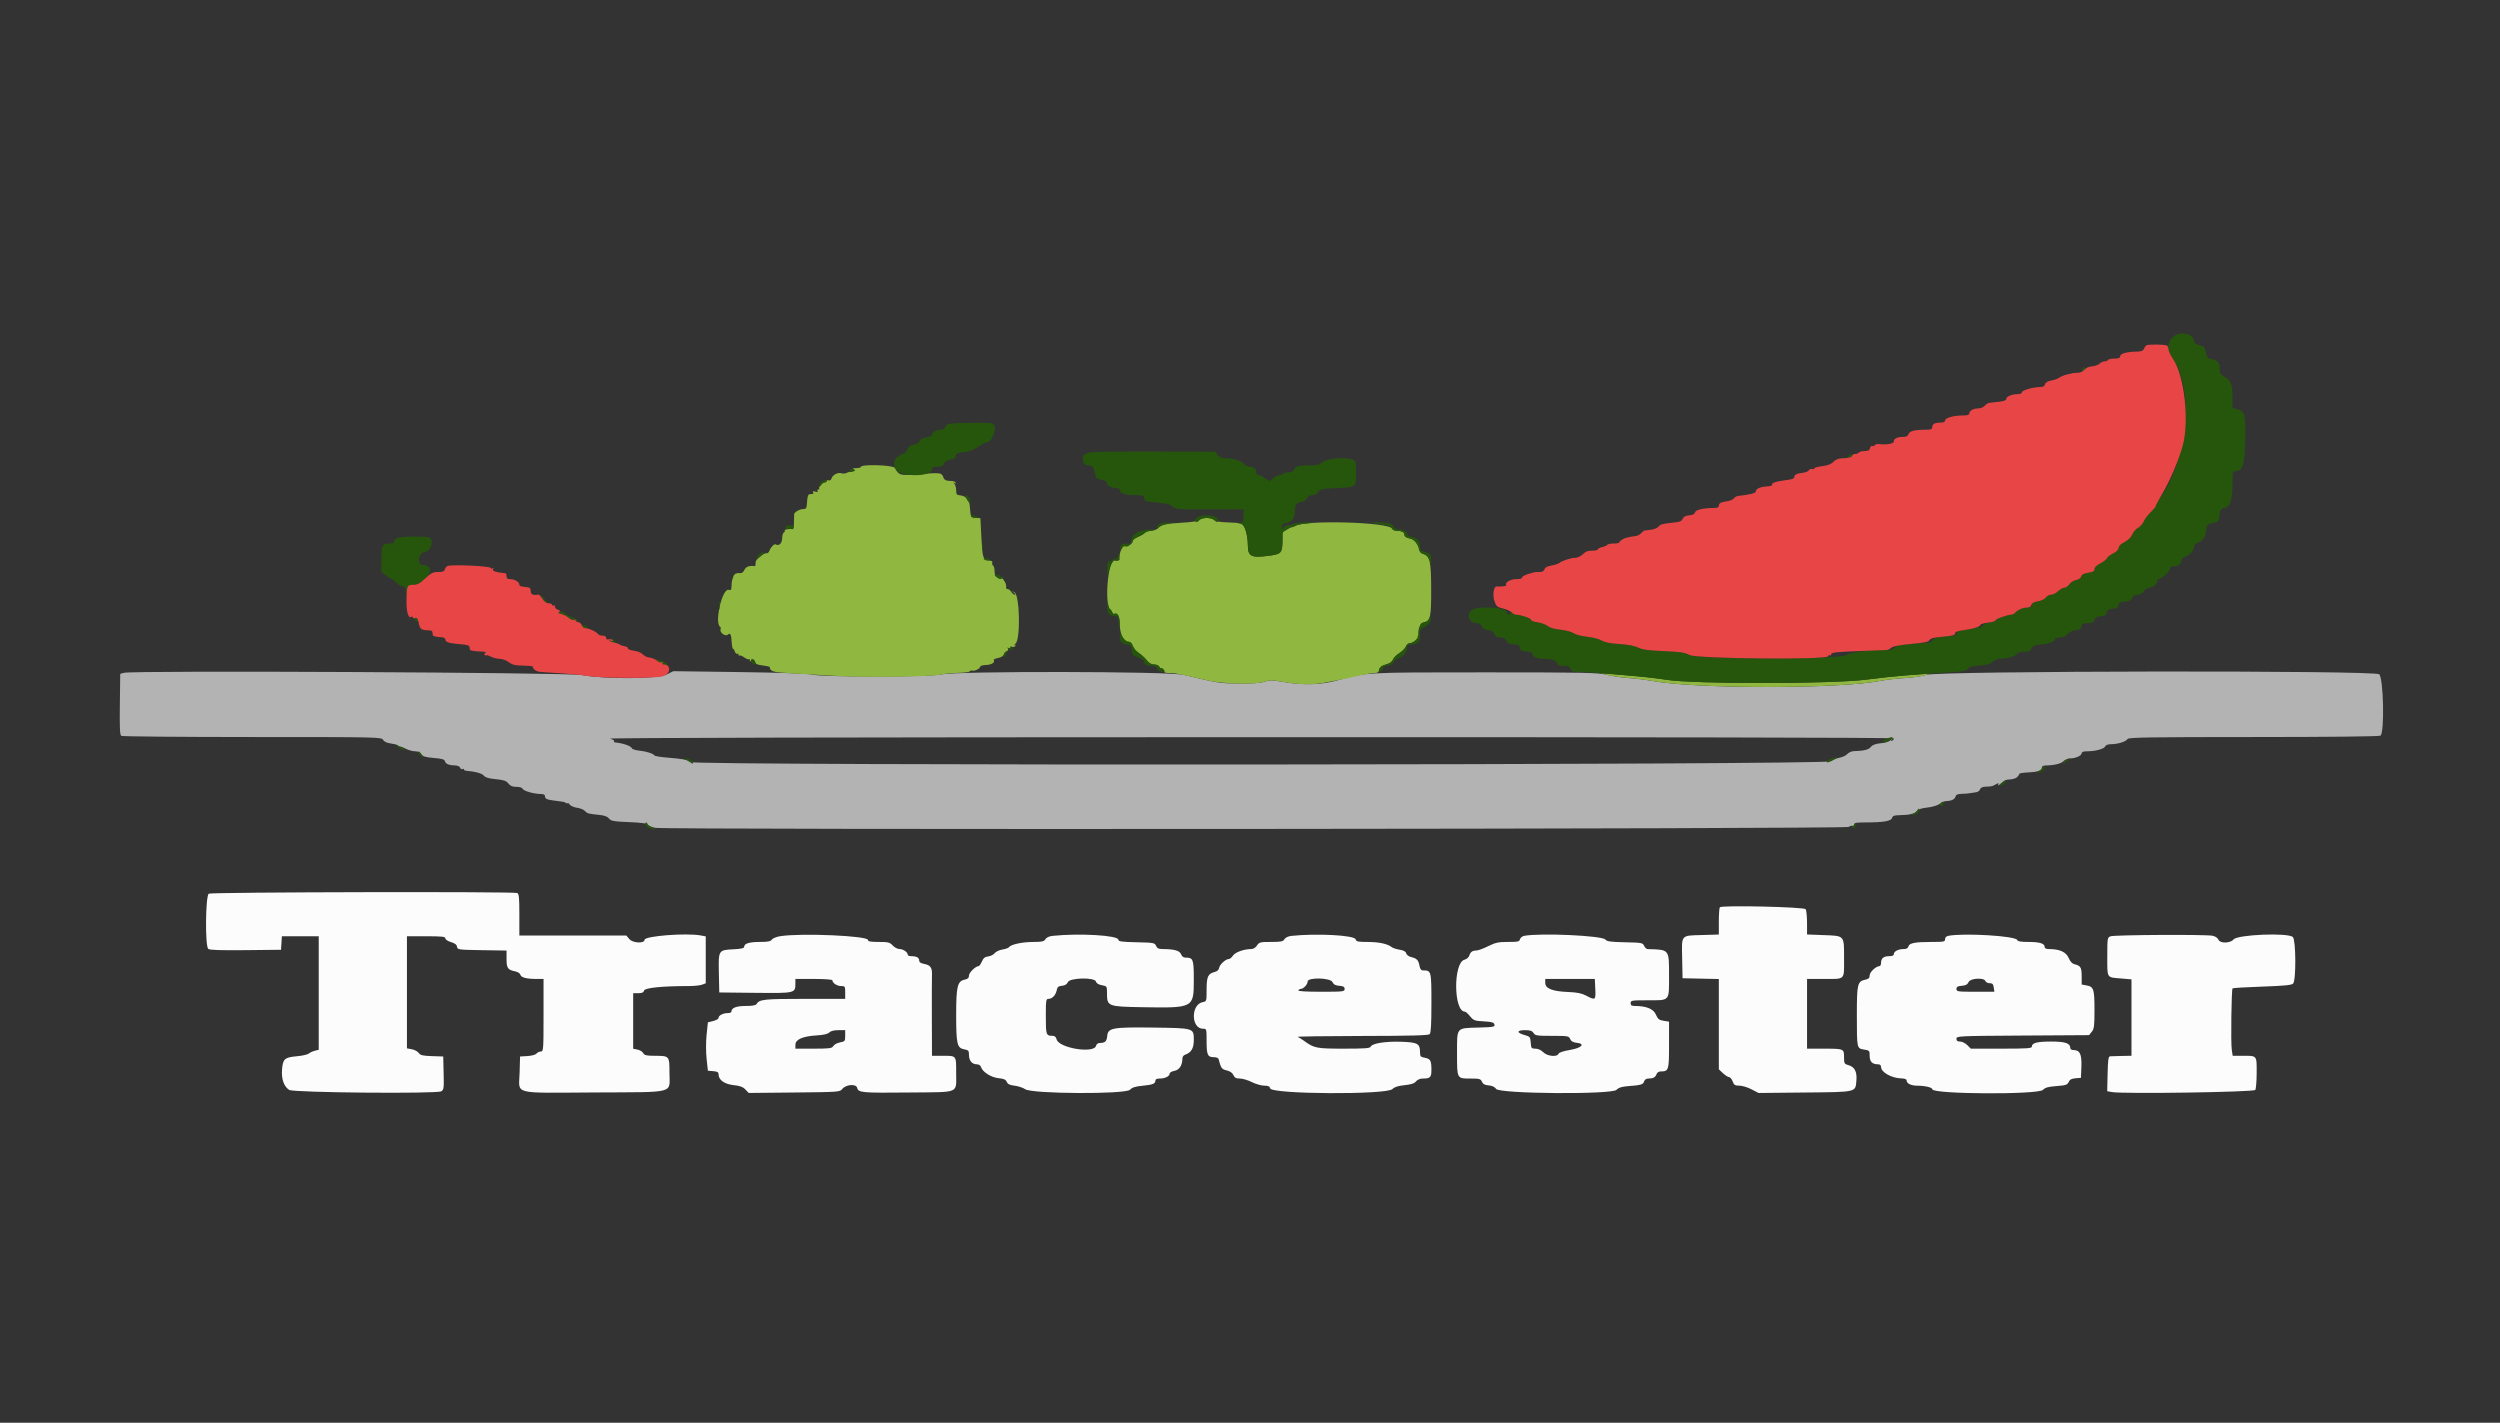 <svg id="svg" version="1.1" width="400" height="227.642" viewBox="0 0 400 227.642" xmlns="http://www.w3.org/2000/svg" xmlns:xlink="http://www.w3.org/1999/xlink" ><rect x="0" y="0" width="400" height="227.642" fill="#333333" stroke="none"/><g id="svgg"><path id="path0" d="M19.806 107.652 L 19.237 107.818 19.176 112.686 C 19.128 116.428,19.181 117.597,19.403 117.738 C 19.563 117.839,28.989 117.923,40.351 117.925 C 60.751 117.928,61.013 117.934,61.293 118.383 C 61.484 118.689,61.931 118.885,62.661 118.981 C 63.257 119.061,63.745 119.232,63.745 119.362 C 63.745 119.491,63.807 119.535,63.884 119.459 C 63.960 119.383,64.394 119.519,64.848 119.763 C 65.302 120.006,65.995 120.205,66.389 120.205 C 66.856 120.205,67.213 120.367,67.417 120.670 C 67.666 121.042,68.066 121.164,69.410 121.275 C 70.748 121.386,71.113 121.496,71.196 121.813 C 71.307 122.238,71.904 122.473,72.884 122.478 C 73.217 122.480,73.547 122.640,73.622 122.837 C 73.697 123.033,73.862 123.130,73.988 123.052 C 74.114 122.974,74.217 122.996,74.217 123.102 C 74.217 123.208,74.397 123.309,74.616 123.326 C 76.039 123.437,77.110 123.733,77.405 124.097 C 77.650 124.400,78.194 124.562,79.333 124.671 C 80.623 124.795,80.998 124.924,81.341 125.360 C 81.653 125.756,81.991 125.896,82.633 125.896 C 83.156 125.896,83.550 126.020,83.622 126.206 C 83.754 126.552,85.430 127.035,86.498 127.035 C 86.952 127.035,87.194 127.149,87.194 127.363 C 87.194 127.815,87.471 127.948,88.728 128.101 C 90.267 128.288,90.239 128.282,90.552 128.477 C 90.709 128.575,90.837 128.578,90.837 128.484 C 90.837 128.391,90.970 128.495,91.132 128.717 C 91.294 128.940,91.830 129.176,92.323 129.242 C 92.815 129.308,93.374 129.530,93.564 129.735 C 93.961 130.163,94.128 130.211,95.821 130.377 C 96.693 130.463,97.176 130.637,97.438 130.961 C 97.766 131.366,98.155 131.436,100.641 131.539 C 102.696 131.623,103.535 131.742,103.704 131.974 C 103.832 132.149,104.344 132.364,104.843 132.452 C 106.712 132.783,295.400 132.640,295.800 132.308 C 296.002 132.141,296.274 132.070,296.404 132.151 C 296.535 132.232,296.642 132.138,296.642 131.943 C 296.642 131.650,296.973 131.588,298.545 131.588 C 301.360 131.588,302.600 131.375,302.732 130.870 C 302.816 130.550,303.067 130.446,303.783 130.434 C 305.491 130.406,306.313 130.221,306.659 129.784 C 306.895 129.486,307.423 129.308,308.367 129.208 C 309.159 129.124,309.992 128.876,310.349 128.618 C 310.689 128.373,311.150 128.172,311.374 128.170 C 312.188 128.164,312.766 127.894,312.877 127.469 C 312.963 127.141,313.205 127.030,313.866 127.017 C 314.347 127.008,314.946 126.957,315.196 126.906 C 315.447 126.854,315.882 126.788,316.164 126.760 C 316.446 126.731,316.735 126.525,316.806 126.302 C 316.894 126.025,317.183 125.887,317.716 125.868 C 318.707 125.832,318.732 125.826,319.379 125.467 C 319.698 125.290,319.855 125.270,319.764 125.418 C 319.530 125.796,319.734 125.721,320.319 125.213 C 320.607 124.963,321.007 124.750,321.207 124.741 C 322.378 124.687,322.856 124.450,323.104 123.803 C 323.137 123.716,323.736 123.623,324.434 123.595 C 325.981 123.534,326.693 123.293,326.693 122.830 C 326.693 122.604,326.912 122.478,327.319 122.473 C 328.688 122.454,329.787 122.185,330.174 121.775 C 330.398 121.537,330.880 121.343,331.245 121.343 C 332.100 121.343,333.068 120.901,333.068 120.510 C 333.068 120.303,333.379 120.204,334.035 120.204 C 335.311 120.202,336.704 119.803,336.861 119.394 C 336.939 119.190,337.308 119.067,337.839 119.067 C 338.876 119.067,340.174 118.648,340.421 118.233 C 340.571 117.982,344.133 117.928,360.569 117.925 C 372.781 117.923,380.668 117.837,380.876 117.705 C 381.550 117.278,381.364 108.444,380.669 107.882 C 379.871 107.236,310.037 107.333,308.154 107.982 C 307.537 108.195,306.000 108.427,304.739 108.496 C 303.479 108.566,301.730 108.766,300.854 108.942 C 294.361 110.239,271.277 110.243,264.314 108.947 C 263.375 108.772,261.716 108.570,260.627 108.498 C 259.539 108.425,257.951 108.189,257.099 107.974 C 255.699 107.620,253.820 107.581,237.678 107.576 C 218.538 107.569,218.241 107.585,214.115 108.824 C 211.652 109.564,208.486 109.674,205.421 109.127 C 203.562 108.795,203.185 108.788,202.335 109.070 C 201.672 109.290,200.389 109.383,198.272 109.365 C 195.175 109.340,195.025 109.316,189.414 107.977 C 187.027 107.408,153.217 107.350,150.598 107.911 C 148.596 108.340,131.745 108.357,129.880 107.932 C 129.174 107.771,124.757 107.619,118.240 107.531 L 107.737 107.389 106.629 107.935 C 105.179 108.649,96.821 108.697,93.113 108.013 C 90.831 107.592,21.193 107.249,19.806 107.652 M303.017 118.143 C 303.017 118.260,302.898 118.430,302.754 118.519 C 302.581 118.626,302.548 118.572,302.657 118.362 C 302.748 118.186,302.684 118.211,302.513 118.417 C 302.326 118.643,301.714 118.840,300.962 118.914 C 300.080 119.002,299.609 119.175,299.337 119.512 C 298.976 119.957,298.251 120.135,296.594 120.186 C 296.254 120.196,295.791 120.404,295.564 120.648 C 295.337 120.892,294.795 121.151,294.360 121.225 C 293.925 121.298,293.291 121.560,292.952 121.806 C 292.125 122.406,110.791 122.527,110.327 121.928 C 110.042 121.561,109.290 121.413,106.659 121.206 C 105.657 121.127,104.784 120.978,104.719 120.875 C 104.525 120.570,103.402 120.213,102.264 120.095 C 101.677 120.035,101.161 119.875,101.116 119.739 C 100.991 119.366,99.692 118.908,98.416 118.789 C 98.265 118.775,98.192 118.682,98.254 118.582 C 98.315 118.482,98.029 118.304,97.618 118.185 C 97.144 118.048,134.615 117.962,199.943 117.949 C 264.212 117.936,303.017 118.009,303.017 118.143 " stroke="none" fill="#b3b3b3" fill-rule="evenodd"></path><path id="path1" d="M137.735 74.709 C 137.735 74.814,137.402 74.902,136.995 74.904 C 136.433 74.907,136.337 74.961,136.596 75.128 C 136.900 75.324,136.900 75.353,136.596 75.387 C 136.041 75.449,135.822 75.504,135.401 75.687 C 135.182 75.782,134.848 75.800,134.659 75.728 C 134.131 75.525,133.238 75.957,133.067 76.497 C 132.973 76.791,132.786 76.934,132.592 76.859 C 132.415 76.791,132.271 76.835,132.271 76.956 C 132.271 77.078,132.140 77.177,131.980 77.177 C 131.626 77.177,130.889 77.996,131.075 78.182 C 131.149 78.255,131.083 78.315,130.929 78.315 C 130.776 78.315,130.721 78.429,130.806 78.567 C 130.912 78.739,130.799 78.768,130.450 78.657 C 130.101 78.546,129.987 78.575,130.093 78.746 C 130.179 78.885,130.140 79.011,130.008 79.027 C 129.875 79.042,129.639 79.068,129.482 79.084 C 129.305 79.101,129.172 79.553,129.130 80.279 C 129.068 81.333,129.010 81.446,128.526 81.446 C 127.991 81.446,127.123 81.919,127.065 82.242 C 127.048 82.336,127.035 82.925,127.035 83.552 C 127.035 84.178,126.958 84.678,126.864 84.663 C 126.285 84.571,125.435 84.723,125.543 84.898 C 125.614 85.013,125.559 85.144,125.421 85.190 C 125.284 85.236,125.160 85.654,125.147 86.119 C 125.124 86.944,124.622 87.418,124.108 87.100 C 123.880 86.960,123.304 87.565,123.088 88.172 C 123.008 88.397,122.808 88.551,122.643 88.514 C 122.478 88.477,122.038 88.702,121.665 89.015 C 120.952 89.615,120.888 89.719,120.888 90.268 C 120.888 90.455,120.811 90.597,120.717 90.582 C 119.933 90.458,119.339 90.672,119.118 91.155 C 118.981 91.456,118.735 91.696,118.570 91.689 C 117.780 91.654,117.490 91.788,117.329 92.260 C 117.089 92.963,117.078 93.019,117.046 93.812 C 117.023 94.380,116.940 94.485,116.599 94.377 C 115.560 94.047,114.256 99.704,115.233 100.307 C 115.327 100.365,115.354 100.544,115.292 100.705 C 115.108 101.186,116.032 101.882,116.424 101.557 C 116.852 101.202,116.997 101.473,117.071 102.762 C 117.104 103.340,117.201 103.813,117.287 103.813 C 117.372 103.813,117.508 104.020,117.588 104.272 C 117.668 104.524,117.828 104.672,117.945 104.600 C 118.061 104.528,118.156 104.595,118.156 104.748 C 118.156 104.902,118.221 104.962,118.301 104.882 C 118.381 104.803,118.725 104.936,119.067 105.179 C 119.408 105.422,119.752 105.556,119.832 105.476 C 119.912 105.396,119.979 105.476,119.981 105.654 C 119.984 105.919,120.024 105.916,120.208 105.635 C 120.433 105.292,120.710 105.493,120.949 106.169 C 120.986 106.275,121.500 106.417,122.091 106.483 C 122.681 106.550,123.166 106.668,123.168 106.746 C 123.185 107.418,123.710 107.575,126.400 107.714 C 127.939 107.794,131.144 107.983,133.523 108.136 C 138.218 108.436,149.031 108.301,150.598 107.922 C 151.098 107.801,152.305 107.684,153.278 107.663 C 154.251 107.641,155.107 107.527,155.179 107.410 C 155.251 107.293,155.434 107.244,155.584 107.302 C 155.921 107.431,156.824 106.970,156.841 106.659 C 156.848 106.534,157.279 106.414,157.798 106.394 C 158.682 106.358,159.240 105.989,159.000 105.600 C 158.942 105.507,159.252 105.363,159.690 105.281 C 160.166 105.191,160.538 104.967,160.616 104.721 C 160.687 104.495,160.902 104.251,161.093 104.177 C 161.286 104.103,161.368 103.927,161.277 103.780 C 161.175 103.615,161.213 103.577,161.376 103.678 C 161.521 103.767,161.639 103.735,161.639 103.606 C 161.639 103.478,161.782 103.427,161.958 103.494 C 162.133 103.562,162.353 103.491,162.448 103.338 C 162.565 103.148,162.519 103.114,162.300 103.229 C 162.125 103.322,162.206 103.209,162.481 102.979 C 163.303 102.291,163.168 95.268,162.322 94.767 C 161.790 94.452,161.782 94.453,162.195 94.796 C 162.438 94.997,162.516 95.162,162.368 95.162 C 162.219 95.162,161.970 94.957,161.814 94.707 C 161.658 94.456,161.401 94.252,161.243 94.252 C 161.085 94.252,160.968 94.175,160.983 94.081 C 161.058 93.610,160.902 93.174,160.476 92.658 C 160.218 92.345,160.072 92.217,160.153 92.373 C 160.332 92.720,160.158 92.734,159.575 92.422 C 159.272 92.260,159.135 91.945,159.135 91.411 C 159.135 90.985,159.025 90.568,158.892 90.486 C 158.758 90.403,158.701 90.198,158.766 90.030 C 158.845 89.823,158.655 89.703,158.170 89.655 C 157.273 89.566,157.177 89.239,157.006 85.676 C 156.935 84.195,156.872 82.957,156.867 82.925 C 156.862 82.894,156.548 82.869,156.168 82.869 C 155.397 82.869,155.285 82.697,155.206 81.389 C 155.176 80.888,155.100 80.427,155.037 80.364 C 154.974 80.302,154.810 80.046,154.673 79.795 C 154.523 79.523,154.134 79.311,153.705 79.268 C 153.063 79.205,152.988 79.120,152.988 78.460 C 152.988 78.055,152.860 77.585,152.703 77.417 C 152.473 77.169,152.480 77.145,152.739 77.293 C 152.946 77.411,153.004 77.388,152.905 77.227 C 152.820 77.090,152.574 76.973,152.357 76.967 C 151.349 76.937,151.114 76.839,150.936 76.373 C 150.639 75.592,150.606 75.588,146.485 75.912 C 144.036 76.104,143.803 76.030,143.183 74.871 C 142.929 74.397,137.735 74.242,137.735 74.709 M191.910 83.185 C 191.687 83.397,190.726 83.547,189.001 83.640 C 186.520 83.773,185.789 83.957,185.134 84.612 C 184.966 84.780,184.535 84.917,184.178 84.917 C 183.820 84.917,183.381 85.064,183.203 85.242 C 183.024 85.421,182.504 85.723,182.048 85.913 C 181.591 86.104,181.218 86.415,181.218 86.605 C 181.218 86.795,181.001 87.067,180.735 87.209 C 180.458 87.357,180.313 87.369,180.394 87.238 C 180.476 87.105,180.296 87.119,179.963 87.272 C 179.445 87.510,178.939 88.867,179.122 89.528 C 179.163 89.676,178.810 89.744,178.340 89.678 C 177.295 89.532,176.662 96.558,177.632 97.528 C 177.851 97.747,178.031 98.028,178.031 98.151 C 178.031 98.275,178.138 98.310,178.268 98.229 C 178.784 97.911,179.169 98.631,179.170 99.914 C 179.171 101.416,179.797 102.675,180.543 102.675 C 180.861 102.675,181.091 102.896,181.250 103.352 C 181.380 103.724,181.810 104.233,182.206 104.482 C 182.602 104.731,183.167 105.246,183.463 105.626 C 183.838 106.107,184.198 106.318,184.647 106.318 C 185.022 106.318,185.391 106.485,185.525 106.716 C 185.653 106.935,185.760 107.034,185.764 106.935 C 185.768 106.836,185.914 106.887,186.089 107.049 C 186.263 107.210,186.360 107.419,186.303 107.513 C 186.246 107.607,186.620 107.684,187.134 107.684 C 188.045 107.684,188.618 107.795,193.036 108.835 C 195.677 109.457,200.779 109.586,202.335 109.070 C 203.185 108.788,203.562 108.795,205.421 109.127 C 208.006 109.588,210.151 109.595,212.408 109.149 C 213.347 108.964,214.576 108.721,215.139 108.610 C 215.703 108.498,216.862 108.245,217.715 108.046 C 218.568 107.846,219.555 107.684,219.910 107.684 C 220.405 107.684,220.587 107.553,220.695 107.123 C 220.799 106.706,221.071 106.498,221.754 106.314 C 222.372 106.148,222.738 105.894,222.873 105.538 C 222.984 105.247,223.448 104.778,223.904 104.496 C 224.361 104.214,224.827 103.740,224.940 103.443 C 225.065 103.114,225.330 102.903,225.617 102.903 C 226.153 102.903,227.266 101.819,227.065 101.493 C 226.724 100.941,227.230 99.699,227.846 99.576 C 228.859 99.373,229.004 98.703,228.991 94.288 C 228.977 89.828,228.776 88.905,227.765 88.651 C 227.373 88.553,227.144 88.307,227.062 87.899 C 226.894 87.061,226.273 86.297,225.665 86.180 C 224.968 86.046,224.701 85.857,224.701 85.498 C 224.701 85.142,224.207 84.917,223.423 84.917 C 223.117 84.917,222.810 84.772,222.741 84.594 C 222.338 83.543,208.897 83.150,207.259 84.141 C 206.931 84.340,206.703 84.358,206.545 84.200 C 206.386 84.041,206.256 84.057,206.137 84.250 C 206.017 84.444,206.063 84.480,206.282 84.367 C 206.458 84.275,206.403 84.362,206.160 84.559 C 205.917 84.756,205.596 84.917,205.446 84.917 C 205.296 84.917,205.178 85.046,205.184 85.202 C 205.305 88.477,205.179 88.665,202.651 88.967 C 200.168 89.263,199.659 88.970,199.659 87.246 C 199.659 86.511,199.499 85.441,199.304 84.868 C 198.903 83.691,198.820 83.656,196.242 83.573 C 195.171 83.538,194.470 83.404,194.260 83.194 C 193.844 82.778,192.345 82.772,191.910 83.185 M257.257 108.013 C 257.945 108.195,259.431 108.407,260.558 108.486 C 261.685 108.564,263.375 108.772,264.314 108.947 C 271.269 110.243,294.360 110.240,300.854 108.942 C 301.730 108.766,303.472 108.566,304.724 108.497 C 305.976 108.428,307.462 108.218,308.025 108.030 C 308.763 107.784,308.852 107.716,308.346 107.787 C 307.959 107.841,306.576 107.950,305.272 108.029 C 303.969 108.109,300.941 108.429,298.543 108.741 C 293.080 109.452,270.771 109.464,266.591 108.758 C 265.401 108.557,263.096 108.285,261.468 108.154 C 259.841 108.023,257.945 107.863,257.257 107.799 L 256.005 107.683 257.257 108.013 " stroke="none" fill="#90b73f" fill-rule="evenodd"></path><path id="path2" d="M347.646 53.948 C 346.681 54.891,346.703 55.977,347.717 57.487 C 351.128 62.572,349.998 73.778,345.453 79.940 C 345.152 80.347,344.906 80.794,344.906 80.933 C 344.906 81.072,344.540 81.539,344.091 81.970 C 343.643 82.402,343.147 83.062,342.988 83.438 C 342.830 83.813,342.420 84.270,342.079 84.453 C 341.737 84.635,341.319 85.116,341.150 85.521 C 340.952 85.994,340.511 86.426,339.915 86.730 C 339.306 87.040,338.987 87.357,338.987 87.649 C 338.987 87.938,338.676 88.254,338.104 88.546 C 337.619 88.793,337.163 89.149,337.091 89.337 C 337.019 89.524,336.545 89.889,336.038 90.148 C 335.445 90.451,335.117 90.774,335.117 91.055 C 335.117 91.397,334.898 91.524,334.113 91.642 C 333.394 91.750,333.077 91.916,332.995 92.227 C 332.926 92.492,332.601 92.717,332.163 92.805 C 331.767 92.884,331.285 93.191,331.091 93.486 C 330.897 93.782,330.551 94.024,330.321 94.024 C 330.092 94.024,329.628 94.280,329.290 94.593 C 328.952 94.906,328.440 95.162,328.153 95.162 C 327.865 95.162,327.489 95.363,327.317 95.608 C 327.135 95.868,326.608 96.117,326.052 96.206 C 325.327 96.322,325.100 96.461,325.100 96.785 C 325.100 97.109,324.932 97.211,324.402 97.211 C 323.675 97.211,322.936 97.521,322.413 98.044 C 322.245 98.212,321.980 98.349,321.824 98.349 C 321.209 98.349,319.174 99.065,319.283 99.242 C 319.347 99.346,318.966 99.499,318.436 99.582 C 317.843 99.675,317.322 99.927,317.080 100.237 C 316.863 100.513,316.684 100.608,316.681 100.447 C 316.677 100.231,316.564 100.215,316.245 100.386 C 316.008 100.513,315.225 100.686,314.507 100.770 C 313.506 100.888,313.175 101.022,313.090 101.344 C 313.012 101.644,312.769 101.764,312.242 101.764 C 310.618 101.764,309.331 102.058,309.228 102.451 C 309.142 102.780,308.698 102.864,306.356 102.994 C 303.988 103.126,303.530 103.214,303.204 103.599 C 302.970 103.876,302.573 104.037,302.179 104.015 C 299.912 103.890,295.871 104.357,295.434 104.794 C 294.693 105.534,271.727 105.545,270.347 104.805 C 269.587 104.398,268.899 104.293,266.193 104.176 C 263.682 104.066,262.757 103.938,262.095 103.607 C 261.535 103.326,260.505 103.131,259.105 103.041 C 257.607 102.945,256.758 102.775,256.260 102.474 C 255.862 102.233,254.848 101.972,253.957 101.880 C 253.041 101.786,252.122 101.546,251.794 101.315 C 251.475 101.090,250.551 100.842,249.696 100.752 C 248.729 100.651,247.963 100.430,247.609 100.152 C 247.301 99.910,246.580 99.648,246.006 99.569 C 245.432 99.490,244.963 99.307,244.963 99.163 C 244.963 98.908,243.295 98.349,242.537 98.349 C 242.334 98.349,242.020 98.170,241.839 97.951 C 241.527 97.572,241.517 97.572,241.636 97.951 C 241.717 98.206,241.641 98.349,241.427 98.349 C 241.243 98.349,241.093 98.193,241.093 98.002 C 241.093 97.069,235.923 96.872,235.259 97.780 C 234.624 98.648,235.203 99.705,236.315 99.712 C 236.688 99.714,236.965 99.894,237.112 100.228 C 237.267 100.582,237.569 100.762,238.088 100.812 C 238.623 100.864,238.913 101.044,239.092 101.438 C 239.281 101.852,239.524 101.992,240.051 101.992 C 240.565 101.992,240.818 102.131,240.982 102.504 C 241.155 102.898,241.427 103.033,242.160 103.086 C 242.942 103.143,243.126 103.245,243.184 103.655 C 243.243 104.066,243.427 104.167,244.223 104.225 C 244.870 104.272,245.191 104.401,245.191 104.615 C 245.191 105.059,245.922 105.407,246.855 105.407 C 248.205 105.407,249.014 105.658,249.133 106.114 C 249.221 106.451,249.455 106.545,250.199 106.545 C 250.961 106.545,251.176 106.637,251.272 107.001 C 251.342 107.270,251.588 107.461,251.876 107.468 C 255.093 107.548,264.102 108.338,266.591 108.758 C 270.774 109.465,293.040 109.451,298.650 108.739 C 302.768 108.216,306.107 107.925,312.299 107.548 C 314.202 107.433,314.678 107.332,314.852 107.007 C 315.014 106.704,315.453 106.580,316.678 106.492 C 317.904 106.405,318.415 106.260,318.807 105.892 C 319.091 105.625,319.624 105.404,319.992 105.402 C 321.080 105.393,322.450 105.003,322.728 104.623 C 322.890 104.401,323.340 104.269,323.929 104.269 C 324.448 104.269,324.872 104.174,324.872 104.057 C 324.872 103.611,325.618 103.130,326.311 103.129 C 327.433 103.127,328.742 102.693,328.742 102.323 C 328.742 102.097,328.993 101.992,329.530 101.992 C 330.070 101.992,330.481 101.818,330.839 101.438 C 331.153 101.103,331.676 100.855,332.157 100.812 C 332.783 100.755,332.969 100.630,333.027 100.228 C 333.088 99.795,333.239 99.715,334.001 99.715 C 334.653 99.715,334.944 99.605,335.050 99.317 C 335.251 98.774,335.573 98.585,336.308 98.581 C 336.776 98.578,336.964 98.440,337.069 98.020 C 337.181 97.576,337.376 97.450,338.041 97.394 C 338.698 97.340,338.888 97.220,338.944 96.825 C 339.003 96.415,339.186 96.313,339.969 96.256 C 340.701 96.203,340.974 96.068,341.147 95.674 C 341.301 95.323,341.567 95.162,341.995 95.162 C 342.409 95.162,342.744 94.971,342.992 94.593 C 343.212 94.257,343.581 94.024,343.892 94.024 C 344.482 94.024,345.134 93.478,345.134 92.983 C 345.134 92.804,345.242 92.658,345.374 92.658 C 345.815 92.658,347.183 91.411,347.183 91.007 C 347.183 90.723,347.365 90.609,347.820 90.609 C 348.546 90.609,349.004 90.245,349.004 89.668 C 349.004 89.451,349.234 89.204,349.516 89.118 C 350.292 88.883,351.053 88.088,351.053 87.511 C 351.053 87.176,351.231 86.943,351.565 86.841 C 352.449 86.572,352.831 86.056,352.987 84.926 C 353.133 83.864,353.164 83.827,354.026 83.690 C 354.941 83.543,355.040 83.398,355.201 81.958 C 355.245 81.561,355.424 81.366,355.791 81.314 C 356.775 81.175,357.198 80.053,357.199 77.575 C 357.200 75.388,357.208 75.356,357.743 75.356 C 358.819 75.356,359.124 74.443,359.213 70.950 C 359.329 66.405,359.219 65.872,358.097 65.535 L 357.200 65.267 357.200 63.610 C 357.200 61.534,356.959 60.897,355.951 60.302 C 355.260 59.894,355.151 59.712,355.151 58.970 C 355.151 58.000,354.857 57.665,353.828 57.459 C 353.214 57.336,353.093 57.190,352.933 56.376 C 352.767 55.533,352.660 55.413,351.900 55.225 C 351.380 55.095,351.053 54.878,351.053 54.663 C 351.053 53.354,348.748 52.871,347.646 53.948 M333.146 59.088 C 332.941 59.622,333.163 59.684,333.477 59.181 C 333.653 58.900,333.668 58.736,333.518 58.736 C 333.388 58.736,333.220 58.895,333.146 59.088 M152.109 67.782 C 151.593 67.845,151.306 68.019,151.228 68.315 C 151.155 68.597,150.915 68.754,150.556 68.754 C 149.830 68.754,149.118 69.142,149.118 69.538 C 149.118 69.728,148.748 69.914,148.179 70.010 C 147.554 70.116,147.205 70.305,147.134 70.578 C 147.068 70.829,146.724 71.044,146.241 71.135 C 145.689 71.238,145.391 71.450,145.241 71.845 C 145.123 72.155,144.846 72.475,144.625 72.557 C 143.097 73.126,142.678 73.992,143.367 75.159 C 144.043 76.303,148.915 76.325,149.077 75.185 C 149.137 74.759,149.292 74.673,149.990 74.673 C 150.644 74.673,150.881 74.559,151.056 74.161 C 151.209 73.812,151.536 73.612,152.077 73.534 C 152.672 73.450,152.892 73.297,152.943 72.936 C 153.002 72.526,153.200 72.435,154.207 72.351 C 155.069 72.280,155.696 72.050,156.456 71.527 C 157.035 71.129,157.630 70.803,157.778 70.803 C 158.831 70.803,159.711 68.113,158.775 67.753 C 158.388 67.605,153.377 67.627,152.109 67.782 M174.482 72.380 C 173.508 72.617,173.250 72.811,173.250 73.302 C 173.250 74.049,173.514 74.445,174.014 74.449 C 174.752 74.454,174.990 74.703,175.165 75.652 C 175.252 76.128,175.446 76.555,175.596 76.601 C 175.746 76.646,176.150 76.745,176.494 76.821 C 176.838 76.896,177.120 77.106,177.120 77.287 C 177.120 77.703,177.824 78.088,178.585 78.088 C 178.957 78.088,179.169 78.214,179.169 78.435 C 179.169 78.926,180.118 79.226,181.672 79.226 C 182.884 79.226,183.014 79.273,183.080 79.738 C 183.147 80.210,183.312 80.264,185.140 80.416 C 186.684 80.545,187.229 80.684,187.587 81.042 C 188.024 81.479,188.331 81.503,193.512 81.503 L 198.976 81.503 198.976 82.511 C 198.976 83.376,198.903 83.534,198.463 83.619 C 197.963 83.715,197.962 83.718,198.442 83.748 C 199.089 83.789,199.659 85.425,199.659 87.246 C 199.659 88.970,200.168 89.263,202.651 88.967 C 204.981 88.688,205.116 88.580,205.157 86.958 C 205.175 86.212,205.201 85.472,205.213 85.316 C 205.232 85.088,206.158 84.499,206.716 84.360 C 206.779 84.345,207.035 84.225,207.285 84.095 C 207.536 83.964,208.201 83.831,208.765 83.798 C 209.328 83.765,209.841 83.683,209.903 83.615 C 209.966 83.548,209.253 83.545,208.319 83.609 C 207.384 83.673,206.584 83.834,206.540 83.967 C 206.495 84.100,206.297 84.147,206.099 84.071 C 205.887 83.989,205.613 84.106,205.431 84.355 C 205.136 84.758,205.122 84.755,205.122 84.288 C 205.122 83.914,205.302 83.766,205.892 83.655 C 206.697 83.504,207.168 82.855,207.174 81.890 C 207.181 80.782,207.427 80.391,208.162 80.320 C 208.646 80.273,208.952 80.084,209.104 79.738 C 209.257 79.389,209.524 79.226,209.944 79.226 C 210.323 79.226,210.697 79.031,210.916 78.719 C 211.237 78.260,211.516 78.200,213.831 78.088 C 217.077 77.931,216.961 78.021,216.961 75.678 C 216.961 73.819,216.940 73.743,216.377 73.529 C 215.101 73.044,211.864 73.407,211.364 74.091 C 211.177 74.347,210.701 74.446,209.650 74.448 C 207.811 74.452,207.221 74.612,207.050 75.153 C 206.951 75.463,206.698 75.583,206.145 75.583 C 205.723 75.583,205.314 75.686,205.236 75.811 C 205.159 75.936,204.912 76.039,204.688 76.039 C 204.465 76.039,204.045 76.244,203.756 76.494 C 203.468 76.744,203.160 76.949,203.073 76.949 C 202.987 76.949,202.679 76.744,202.390 76.494 C 202.102 76.244,201.676 76.039,201.445 76.039 C 201.192 76.039,201.024 75.876,201.024 75.629 C 201.024 75.070,200.583 74.673,199.963 74.673 C 199.680 74.673,199.250 74.459,199.007 74.198 C 198.527 73.683,197.292 73.321,195.987 73.312 C 195.387 73.308,195.068 73.167,194.821 72.795 L 194.481 72.282 184.833 72.245 C 179.527 72.225,174.869 72.285,174.482 72.380 M295.747 72.947 C 295.531 73.207,295.557 73.259,295.877 73.212 C 296.096 73.179,296.316 73.034,296.364 72.888 C 296.488 72.518,296.070 72.558,295.747 72.947 M136.012 75.153 C 135.793 75.508,136.060 75.651,136.490 75.411 C 136.833 75.219,136.836 75.181,136.515 75.058 C 136.317 74.982,136.091 75.025,136.012 75.153 M131.645 76.956 C 131.363 77.070,131.136 77.345,131.140 77.568 C 131.146 77.953,131.159 77.953,131.379 77.575 C 131.506 77.356,131.759 77.177,131.941 77.177 C 132.122 77.177,132.271 77.075,132.271 76.949 C 132.271 76.824,132.245 76.728,132.214 76.736 C 132.183 76.744,131.927 76.843,131.645 76.956 M154.660 79.793 C 154.805 80.105,155.000 80.362,155.094 80.362 C 155.325 80.365,155.309 80.189,155.029 79.666 C 154.681 79.017,154.352 79.130,154.660 79.793 M155.378 82.641 C 155.456 82.766,155.795 82.861,156.132 82.853 C 156.679 82.838,156.696 82.816,156.289 82.641 C 155.657 82.369,155.211 82.369,155.378 82.641 M191.919 82.617 C 191.607 82.704,191.318 82.949,191.276 83.163 C 191.184 83.643,191.537 83.669,191.918 83.210 C 192.079 83.016,192.575 82.869,193.068 82.869 C 193.545 82.869,194.088 83.022,194.276 83.210 C 194.710 83.644,194.878 83.642,194.878 83.204 C 194.878 82.555,193.280 82.238,191.919 82.617 M185.600 83.786 C 185.319 83.900,185.088 84.156,185.088 84.357 C 185.088 84.689,185.121 84.690,185.446 84.365 C 185.791 84.020,186.157 83.893,187.365 83.703 C 187.699 83.651,187.558 83.607,187.023 83.597 C 186.522 83.588,185.882 83.673,185.600 83.786 M219.484 83.639 C 219.536 83.687,220.107 83.789,220.752 83.865 C 222.195 84.036,222.582 84.178,222.741 84.594 C 222.810 84.772,223.117 84.917,223.423 84.917 C 224.207 84.917,224.701 85.142,224.701 85.498 C 224.701 85.857,224.968 86.046,225.665 86.180 C 226.273 86.297,226.894 87.061,227.062 87.899 C 227.144 88.307,227.373 88.553,227.765 88.651 C 228.126 88.742,228.468 89.075,228.668 89.532 L 228.990 90.268 229.008 89.555 C 229.029 88.765,228.762 88.468,227.832 88.246 C 227.352 88.131,227.205 87.961,227.205 87.516 C 227.205 86.594,226.805 86.087,225.951 85.926 C 225.508 85.843,225.157 85.641,225.157 85.469 C 225.157 85.075,224.439 84.690,223.707 84.690 C 223.351 84.690,223.088 84.530,223.003 84.263 C 222.915 83.987,222.568 83.787,222.020 83.697 C 221.082 83.542,219.335 83.502,219.484 83.639 M125.815 84.164 C 125.485 84.494,125.709 84.694,126.352 84.645 C 126.727 84.616,127.035 84.483,127.035 84.350 C 127.035 84.081,126.048 83.931,125.815 84.164 M182.388 85.001 C 181.543 85.307,180.990 85.922,180.990 86.555 C 180.990 86.931,180.733 87.076,180.227 86.986 C 179.696 86.890,179.171 87.265,179.195 87.722 C 179.216 88.107,179.245 88.129,179.326 87.820 C 179.411 87.496,179.881 87.287,180.137 87.460 C 180.330 87.591,181.218 86.890,181.218 86.605 C 181.218 86.415,181.602 86.100,182.072 85.905 C 182.541 85.709,182.992 85.444,183.072 85.315 C 183.153 85.186,183.614 85.005,184.097 84.912 L 184.974 84.742 184.064 84.733 C 183.563 84.728,182.809 84.849,182.388 85.001 M63.574 86.063 C 63.293 86.176,63.062 86.426,63.062 86.618 C 63.062 86.840,62.851 86.966,62.478 86.966 C 61.183 86.966,61.013 87.256,61.013 89.467 L 61.013 91.496 61.774 92.077 C 62.193 92.397,62.617 92.658,62.716 92.658 C 62.815 92.658,63.133 92.914,63.423 93.227 C 63.714 93.540,64.161 93.796,64.417 93.796 C 64.808 93.796,64.889 93.952,64.918 94.764 L 64.952 95.731 65.088 94.707 C 65.222 93.700,65.242 93.680,66.198 93.553 C 68.612 93.230,69.899 90.381,67.630 90.381 C 66.612 90.381,66.980 88.375,68.014 88.289 C 68.941 88.212,69.467 86.504,68.711 86.025 C 68.312 85.772,64.223 85.802,63.574 86.063 M157.143 87.536 C 157.146 88.036,157.193 88.215,157.247 87.931 C 157.301 87.648,157.299 87.238,157.242 87.021 C 157.185 86.803,157.141 87.035,157.143 87.536 M121.473 88.690 C 120.877 89.287,121.074 89.590,121.685 89.015 C 121.998 88.721,122.254 88.447,122.254 88.407 C 122.254 88.205,121.790 88.373,121.473 88.690 M178.875 89.015 C 178.804 89.288,178.565 89.471,178.280 89.471 C 177.984 89.471,177.796 89.622,177.785 89.869 C 177.774 90.109,177.721 90.154,177.652 89.982 C 177.404 89.367,177.121 90.011,177.146 91.135 C 177.171 92.233,177.184 92.259,177.331 91.505 C 177.485 90.719,178.154 89.526,178.377 89.641 C 178.757 89.839,179.076 89.619,179.117 89.129 C 179.173 88.446,179.041 88.383,178.875 89.015 M157.427 89.471 C 157.505 89.596,157.793 89.697,158.067 89.695 C 158.472 89.692,158.502 89.650,158.224 89.471 C 157.776 89.181,157.248 89.181,157.427 89.471 M159.463 92.324 C 159.996 92.727,160.195 92.742,160.409 92.395 C 160.509 92.232,160.471 92.194,160.308 92.295 C 160.164 92.384,160.046 92.349,160.046 92.216 C 160.046 92.083,159.815 91.978,159.533 91.982 C 159.034 91.989,159.032 91.998,159.463 92.324 M86.518 95.227 C 86.506 95.523,87.231 96.528,87.457 96.528 C 87.573 96.528,87.557 96.400,87.423 96.244 C 87.289 96.087,87.032 95.754,86.852 95.504 C 86.672 95.253,86.522 95.129,86.518 95.227 M115.034 96.870 C 115.036 97.496,115.080 97.725,115.132 97.379 C 115.184 97.033,115.183 96.520,115.129 96.240 C 115.075 95.960,115.032 96.244,115.034 96.870 M177.157 97.032 C 177.118 98.174,177.460 98.577,178.471 98.577 C 178.881 98.577,178.947 98.729,178.982 99.772 L 179.023 100.968 179.109 99.868 C 179.199 98.722,178.872 98.012,178.347 98.214 C 178.186 98.276,177.991 98.127,177.913 97.883 C 177.836 97.638,177.683 97.439,177.574 97.439 C 177.466 97.439,177.335 97.106,177.285 96.699 C 177.214 96.125,177.185 96.201,177.157 97.032 M89.465 97.897 C 89.237 98.039,89.333 98.133,89.824 98.250 C 90.193 98.338,90.700 98.589,90.950 98.808 C 91.544 99.329,92.430 99.601,92.430 99.262 C 92.430 99.121,92.328 99.069,92.203 99.146 C 92.077 99.224,91.975 99.178,91.975 99.046 C 91.975 98.913,91.845 98.805,91.686 98.805 C 91.528 98.805,91.033 98.557,90.588 98.254 C 90.062 97.897,89.669 97.772,89.465 97.897 M228.689 98.951 C 228.594 99.246,228.273 99.490,227.880 99.569 C 227.212 99.703,227.232 99.659,226.837 101.878 C 226.740 102.422,226.142 102.903,225.563 102.903 C 225.333 102.903,225.053 103.145,224.940 103.443 C 224.827 103.740,224.361 104.214,223.904 104.496 C 223.448 104.778,222.984 105.247,222.873 105.538 C 222.739 105.891,222.374 106.147,221.775 106.309 C 220.982 106.522,220.404 107.105,220.697 107.397 C 220.874 107.575,221.286 107.218,221.286 106.888 C 221.286 106.700,221.584 106.545,222.026 106.503 C 222.530 106.454,222.837 106.270,222.988 105.926 C 223.110 105.648,223.496 105.358,223.846 105.281 C 224.477 105.142,225.157 104.210,225.157 103.483 C 225.157 103.232,225.385 103.130,225.945 103.130 C 226.731 103.130,227.275 102.606,227.188 101.933 C 227.079 101.085,227.249 100.598,227.718 100.419 C 228.460 100.135,229.084 99.359,228.957 98.879 C 228.858 98.505,228.832 98.512,228.689 98.951 M66.292 99.047 C 66.347 99.211,66.526 99.390,66.690 99.445 C 66.861 99.502,66.946 99.417,66.890 99.246 C 66.835 99.082,66.656 98.902,66.491 98.847 C 66.320 98.791,66.235 98.876,66.292 99.047 M93.113 100.256 C 93.113 100.406,93.325 100.545,93.583 100.565 C 93.842 100.584,94.015 100.487,93.969 100.348 C 93.853 100.000,93.113 99.921,93.113 100.256 M179.170 101.927 C 179.169 102.695,179.646 103.130,180.491 103.130 C 180.829 103.130,180.966 103.341,181.076 104.032 C 181.206 104.844,181.311 104.961,182.130 105.207 C 182.736 105.388,183.039 105.611,183.039 105.874 C 183.039 106.327,183.481 106.545,184.397 106.545 C 184.844 106.545,185.071 106.682,185.154 107.001 C 185.235 107.310,185.465 107.456,185.873 107.456 C 186.374 107.456,186.424 107.404,186.179 107.138 C 186.017 106.964,185.819 106.861,185.738 106.909 C 185.657 106.958,185.533 106.845,185.461 106.658 C 185.386 106.463,185.045 106.318,184.666 106.318 C 184.195 106.318,183.844 106.115,183.463 105.626 C 183.167 105.246,182.602 104.731,182.206 104.482 C 181.810 104.233,181.380 103.724,181.250 103.352 C 181.091 102.896,180.861 102.675,180.543 102.675 C 180.257 102.675,179.897 102.386,179.622 101.935 L 179.171 101.195 179.170 101.927 M97.666 102.447 C 97.479 102.569,97.427 102.677,97.553 102.689 C 97.678 102.700,97.965 102.745,98.191 102.788 C 98.523 102.851,98.551 102.804,98.334 102.543 C 98.019 102.163,98.090 102.173,97.666 102.447 M161.639 103.586 C 161.639 103.726,161.511 103.768,161.355 103.680 C 161.127 103.551,161.127 103.580,161.355 103.825 C 161.560 104.046,161.708 104.063,161.887 103.885 C 162.065 103.706,162.065 103.594,161.887 103.484 C 161.751 103.400,161.639 103.446,161.639 103.586 M160.634 104.643 C 160.417 105.208,160.656 105.285,160.946 104.743 C 161.086 104.482,161.105 104.269,160.989 104.269 C 160.872 104.269,160.713 104.437,160.634 104.643 M105.093 105.679 C 105.228 105.897,106.587 106.545,106.910 106.545 C 106.994 106.545,106.818 106.357,106.519 106.126 C 105.896 105.645,104.874 105.325,105.093 105.679 M120.205 105.686 C 120.205 106.101,120.608 106.445,120.833 106.221 C 120.911 106.143,120.801 105.906,120.590 105.694 C 120.235 105.339,120.205 105.339,120.205 105.686 M301.958 118.154 C 301.414 118.374,301.038 118.839,301.404 118.839 C 301.534 118.839,301.975 118.634,302.385 118.384 C 303.134 117.928,302.871 117.786,301.958 118.154 M63.713 119.524 C 64.009 119.773,64.410 119.977,64.605 119.977 C 65.045 119.977,64.970 119.914,63.973 119.446 L 63.176 119.071 63.713 119.524 M66.932 120.397 C 66.932 120.503,67.153 120.785,67.423 121.023 L 67.913 121.457 67.510 120.831 C 67.095 120.185,66.932 120.063,66.932 120.397 M292.943 121.411 C 292.598 121.547,292.316 121.741,292.316 121.842 C 292.316 122.091,292.324 122.089,293.341 121.571 C 294.278 121.093,294.015 120.988,292.943 121.411 M109.619 121.507 C 109.869 121.568,110.253 121.777,110.472 121.971 C 110.834 122.292,110.871 122.289,110.871 121.934 C 110.871 121.720,110.768 121.607,110.643 121.685 C 110.518 121.762,110.415 121.717,110.415 121.584 C 110.415 121.452,110.134 121.355,109.789 121.370 C 109.314 121.390,109.273 121.423,109.619 121.507 M330.367 121.806 C 329.662 122.394,329.980 122.387,330.729 121.799 C 331.047 121.548,331.217 121.347,331.106 121.351 C 330.996 121.355,330.663 121.560,330.367 121.806 M326.854 122.783 C 326.771 122.999,326.471 123.269,326.186 123.383 C 325.868 123.511,325.806 123.597,326.024 123.605 C 326.546 123.627,327.227 123.059,327.108 122.701 C 327.030 122.469,326.967 122.489,326.854 122.783 M320.350 125.221 C 319.952 125.553,319.906 125.669,320.172 125.669 C 320.369 125.669,320.640 125.464,320.774 125.213 C 321.073 124.654,321.030 124.655,320.350 125.221 M310.551 128.489 C 310.364 128.713,310.355 128.862,310.520 128.964 C 310.652 129.046,310.823 128.948,310.901 128.747 C 311.093 128.246,310.881 128.090,310.551 128.489 M306.820 129.613 C 306.737 129.829,306.436 130.099,306.152 130.213 C 305.834 130.341,305.771 130.426,305.989 130.435 C 306.512 130.456,307.193 129.888,307.074 129.531 C 306.996 129.298,306.932 129.319,306.820 129.613 M103.282 131.947 C 103.358 132.144,103.669 132.400,103.973 132.516 C 104.851 132.850,105.143 132.742,104.326 132.387 C 103.919 132.210,103.586 131.958,103.586 131.827 C 103.586 131.695,103.486 131.588,103.365 131.588 C 103.244 131.588,103.207 131.749,103.282 131.947 M296.581 132.043 C 296.282 132.392,296.264 132.499,296.504 132.499 C 296.676 132.499,296.870 132.294,296.936 132.043 C 297.001 131.793,297.036 131.588,297.013 131.588 C 296.990 131.588,296.795 131.793,296.581 132.043 " stroke="none" fill="#26560c" fill-rule="evenodd"></path><path id="path3" d="M343.410 55.260 C 343.275 55.357,343.099 55.615,343.018 55.834 C 342.916 56.112,342.611 56.238,342.011 56.251 C 340.188 56.291,339.215 56.567,339.215 57.044 C 339.215 57.272,338.944 57.371,338.317 57.371 C 337.824 57.371,337.357 57.473,337.279 57.598 C 337.202 57.723,336.947 57.826,336.713 57.826 C 336.479 57.826,336.125 57.988,335.927 58.186 C 335.729 58.385,335.190 58.577,334.729 58.614 C 334.209 58.655,333.743 58.863,333.500 59.164 C 333.248 59.476,332.848 59.647,332.375 59.647 C 331.480 59.647,329.890 60.082,329.425 60.454 C 329.237 60.605,328.688 60.799,328.205 60.885 C 327.609 60.992,327.289 61.185,327.211 61.483 C 327.131 61.787,326.897 61.924,326.456 61.924 C 325.333 61.924,323.506 62.441,323.506 62.760 C 323.506 62.942,323.242 63.062,322.838 63.062 C 321.910 63.062,321.002 63.443,321.002 63.831 C 321.002 64.056,320.631 64.196,319.806 64.284 C 319.149 64.354,318.458 64.431,318.270 64.455 C 318.082 64.480,317.763 64.688,317.560 64.919 C 317.358 65.150,316.915 65.339,316.578 65.339 C 315.787 65.339,315.083 65.718,315.083 66.143 C 315.083 66.389,314.798 66.477,314.001 66.478 C 312.564 66.480,311.212 66.871,311.212 67.284 C 311.212 67.498,310.977 67.615,310.548 67.615 C 309.587 67.615,309.163 67.832,309.163 68.323 C 309.163 68.687,308.991 68.754,308.054 68.754 C 306.376 68.754,305.475 68.993,305.350 69.471 C 305.278 69.745,305.030 69.893,304.640 69.895 C 303.594 69.900,303.017 70.151,303.017 70.601 C 303.017 71.014,301.987 71.194,300.475 71.045 C 300.267 71.025,300.030 71.117,299.948 71.251 C 299.865 71.384,299.696 71.430,299.571 71.352 C 299.446 71.275,299.287 71.427,299.218 71.690 C 299.123 72.055,298.914 72.168,298.336 72.168 C 297.920 72.168,297.516 72.271,297.439 72.396 C 297.361 72.521,297.108 72.624,296.875 72.624 C 296.643 72.624,296.413 72.743,296.364 72.888 C 296.266 73.181,295.772 73.309,294.638 73.335 C 294.165 73.346,293.683 73.554,293.342 73.895 C 292.958 74.279,292.429 74.481,291.534 74.587 C 290.837 74.668,290.268 74.835,290.268 74.956 C 290.268 75.077,290.117 75.119,289.932 75.048 C 289.748 74.977,289.516 75.064,289.417 75.240 C 289.318 75.416,288.871 75.601,288.422 75.651 C 287.451 75.758,287.080 75.957,287.080 76.371 C 287.080 76.577,286.616 76.730,285.657 76.839 C 284.176 77.008,283.349 77.304,283.532 77.600 C 283.590 77.695,283.218 77.797,282.705 77.828 C 281.619 77.892,280.933 78.204,280.933 78.635 C 280.933 78.905,279.903 79.166,278.106 79.350 C 277.866 79.375,277.555 79.551,277.416 79.741 C 277.278 79.930,276.793 80.136,276.341 80.197 C 275.340 80.332,275.014 80.516,275.014 80.947 C 275.014 81.167,274.764 81.275,274.249 81.275 C 272.562 81.275,271.313 81.564,271.204 81.981 C 271.131 82.260,270.836 82.410,270.267 82.458 C 269.676 82.507,269.375 82.668,269.222 83.017 C 269.040 83.429,268.745 83.531,267.343 83.662 C 266.124 83.776,265.602 83.927,265.393 84.226 C 265.222 84.470,264.694 84.687,264.084 84.765 C 263.522 84.836,263.044 84.900,263.021 84.906 C 262.999 84.912,262.807 85.091,262.595 85.303 C 262.383 85.515,262.042 85.713,261.839 85.742 C 260.461 85.939,259.968 86.065,259.551 86.325 C 259.291 86.488,259.078 86.698,259.078 86.794 C 259.078 86.889,258.674 86.966,258.181 86.966 C 257.687 86.966,257.225 87.061,257.154 87.177 C 257.082 87.292,256.718 87.454,256.343 87.536 C 255.969 87.618,255.663 87.780,255.663 87.895 C 255.663 88.010,255.249 88.105,254.742 88.105 C 254.063 88.105,253.671 88.254,253.252 88.674 C 252.929 88.997,252.417 89.245,252.067 89.246 C 251.361 89.250,249.944 89.707,249.486 90.078 C 249.315 90.217,248.744 90.401,248.217 90.488 C 247.559 90.596,247.215 90.783,247.120 91.083 C 247.025 91.383,246.772 91.520,246.314 91.520 C 245.519 91.520,245.664 91.493,244.457 91.860 C 243.922 92.023,243.509 92.269,243.540 92.407 C 243.575 92.560,243.211 92.658,242.608 92.658 C 241.647 92.658,240.649 93.276,241.016 93.644 C 241.141 93.768,240.024 93.903,239.467 93.831 C 239.010 93.772,238.782 95.175,239.095 96.118 C 239.396 97.024,239.504 97.118,240.541 97.378 C 241.158 97.533,241.776 97.814,241.915 98.004 C 242.054 98.194,242.334 98.349,242.537 98.349 C 243.295 98.349,244.963 98.908,244.963 99.163 C 244.963 99.307,245.432 99.490,246.006 99.569 C 246.580 99.648,247.301 99.910,247.609 100.152 C 247.963 100.430,248.729 100.651,249.696 100.752 C 250.551 100.842,251.475 101.090,251.794 101.315 C 252.122 101.546,253.041 101.786,253.957 101.880 C 254.848 101.972,255.862 102.233,256.260 102.474 C 256.758 102.775,257.607 102.945,259.105 103.041 C 260.505 103.131,261.535 103.326,262.095 103.607 C 262.757 103.938,263.682 104.066,266.193 104.176 C 268.897 104.293,269.588 104.398,270.347 104.804 C 271.461 105.400,292.293 105.591,292.488 105.007 C 292.540 104.850,292.677 104.779,292.791 104.850 C 292.906 104.921,292.999 104.835,292.999 104.659 C 292.999 104.401,293.830 104.307,297.268 104.178 C 299.616 104.090,301.690 104.009,301.878 103.999 C 302.066 103.989,302.401 103.823,302.623 103.630 C 302.895 103.393,303.917 103.200,305.770 103.034 C 307.917 102.842,308.560 102.707,308.725 102.411 C 308.883 102.128,309.421 101.992,310.871 101.872 C 312.236 101.758,312.806 101.622,312.806 101.411 C 312.806 101.072,313.137 100.956,314.714 100.741 C 315.891 100.580,316.904 100.207,316.904 99.933 C 316.904 99.842,317.469 99.697,318.159 99.611 C 318.849 99.525,319.359 99.364,319.291 99.254 C 319.176 99.068,321.188 98.349,321.824 98.349 C 321.980 98.349,322.245 98.212,322.413 98.044 C 322.916 97.541,323.666 97.211,324.309 97.211 C 324.711 97.211,324.952 97.067,325.027 96.782 C 325.104 96.485,325.427 96.306,326.072 96.203 C 326.611 96.117,327.137 95.865,327.317 95.608 C 327.489 95.363,327.865 95.162,328.153 95.162 C 328.440 95.162,328.952 94.906,329.290 94.593 C 329.628 94.280,330.092 94.024,330.321 94.024 C 330.551 94.024,330.897 93.782,331.091 93.486 C 331.285 93.191,331.767 92.884,332.163 92.805 C 332.601 92.717,332.926 92.492,332.995 92.227 C 333.077 91.916,333.394 91.750,334.113 91.642 C 334.898 91.524,335.117 91.397,335.117 91.055 C 335.117 90.774,335.445 90.451,336.038 90.148 C 336.545 89.889,337.019 89.524,337.091 89.337 C 337.163 89.149,337.619 88.793,338.104 88.546 C 338.676 88.254,338.987 87.938,338.987 87.649 C 338.987 87.357,339.306 87.040,339.915 86.730 C 340.511 86.426,340.952 85.994,341.150 85.521 C 341.319 85.116,341.737 84.635,342.079 84.453 C 342.420 84.270,342.830 83.813,342.988 83.438 C 343.147 83.062,343.643 82.402,344.091 81.970 C 344.540 81.539,344.906 81.096,344.906 80.987 C 344.906 80.877,345.344 80.052,345.879 79.153 C 347.195 76.944,348.612 73.620,349.246 71.258 C 350.301 67.327,349.504 60.161,347.715 57.487 C 347.297 56.863,346.955 56.131,346.955 55.861 C 346.955 55.591,346.827 55.324,346.670 55.268 C 346.163 55.086,343.661 55.080,343.410 55.260 M71.680 90.541 C 71.473 90.592,71.252 90.833,71.189 91.077 C 71.097 91.428,70.872 91.520,70.108 91.520 C 69.278 91.520,68.989 91.663,68.047 92.544 C 67.183 93.353,66.785 93.569,66.159 93.569 C 65.130 93.569,65.086 93.666,65.038 96.037 C 64.999 97.952,65.383 99.140,65.881 98.642 C 65.958 98.565,66.022 98.618,66.022 98.760 C 66.022 98.902,66.165 98.963,66.340 98.896 C 66.718 98.751,66.868 98.954,67.026 99.827 C 67.169 100.613,67.497 100.846,68.469 100.850 C 69.056 100.853,69.209 100.948,69.209 101.309 C 69.209 101.559,69.311 101.777,69.437 101.793 C 69.562 101.808,69.767 101.847,69.892 101.878 C 70.017 101.910,70.376 101.948,70.689 101.964 C 71.010 101.980,71.258 102.130,71.258 102.309 C 71.258 102.742,71.785 102.913,73.591 103.066 C 74.889 103.176,75.128 103.262,75.128 103.619 C 75.128 103.851,75.231 104.054,75.356 104.069 C 75.481 104.085,75.686 104.124,75.811 104.155 C 75.936 104.186,76.474 104.226,77.006 104.244 C 77.643 104.265,77.868 104.343,77.665 104.471 C 77.450 104.608,77.432 104.714,77.608 104.823 C 77.747 104.908,77.860 104.919,77.860 104.845 C 77.860 104.772,78.162 104.869,78.532 105.060 C 78.901 105.251,79.526 105.407,79.919 105.407 C 80.313 105.407,80.944 105.626,81.320 105.894 C 82.051 106.415,82.309 106.471,84.191 106.516 C 84.856 106.532,85.353 106.622,85.296 106.716 C 85.177 106.913,85.581 107.296,86.065 107.444 C 86.248 107.500,87.678 107.615,89.243 107.699 C 90.808 107.784,92.908 107.986,93.910 108.147 C 96.408 108.550,105.018 108.578,106.123 108.186 C 107.349 107.751,107.388 106.318,106.174 106.318 C 105.976 106.318,105.903 106.208,105.998 106.055 C 106.102 105.886,106.060 105.854,105.881 105.965 C 105.720 106.064,105.389 105.953,105.106 105.706 C 104.833 105.469,104.303 105.247,103.927 105.213 C 103.552 105.180,103.073 104.952,102.865 104.709 C 102.643 104.450,102.055 104.206,101.452 104.123 C 100.883 104.046,100.439 103.869,100.465 103.732 C 100.491 103.595,100.256 103.445,99.943 103.399 C 99.630 103.352,99.268 103.228,99.139 103.122 C 99.010 103.016,98.613 102.877,98.258 102.812 C 97.902 102.748,97.546 102.623,97.468 102.535 C 97.389 102.447,97.510 102.441,97.735 102.522 C 97.998 102.617,98.091 102.582,97.994 102.425 C 97.911 102.290,97.649 102.231,97.413 102.292 C 97.142 102.363,96.983 102.286,96.983 102.085 C 96.983 101.785,96.874 101.733,96.120 101.671 C 95.958 101.657,95.754 101.545,95.665 101.421 C 95.410 101.063,94.182 100.499,93.682 100.510 C 93.413 100.516,93.177 100.332,93.104 100.061 C 93.036 99.808,92.753 99.569,92.474 99.528 C 92.196 99.488,92.026 99.361,92.097 99.246 C 92.168 99.132,92.062 99.101,91.861 99.178 C 91.652 99.258,91.283 99.124,90.996 98.863 C 90.720 98.614,90.193 98.338,89.824 98.250 C 89.348 98.137,89.241 98.036,89.456 97.903 C 89.684 97.762,89.640 97.679,89.273 97.562 C 89.006 97.477,88.788 97.255,88.788 97.069 C 88.788 96.882,88.685 96.792,88.560 96.870 C 88.435 96.947,88.332 96.902,88.332 96.769 C 88.332 96.637,88.086 96.528,87.786 96.528 C 87.422 96.528,87.089 96.292,86.793 95.825 C 86.548 95.438,86.282 95.131,86.202 95.142 C 85.257 95.274,84.917 95.129,84.917 94.593 C 84.917 94.252,84.781 94.013,84.576 93.995 C 84.388 93.980,84.132 93.941,84.007 93.910 C 83.882 93.879,83.625 93.840,83.438 93.825 C 83.250 93.809,83.096 93.679,83.096 93.537 C 83.096 93.126,82.357 92.673,81.673 92.665 C 81.201 92.660,81.047 92.546,81.047 92.203 C 81.047 91.952,80.970 91.739,80.876 91.729 C 79.241 91.549,78.703 91.359,78.905 91.031 C 79.007 90.866,78.969 90.828,78.806 90.929 C 78.661 91.018,78.543 91.000,78.543 90.888 C 78.543 90.587,72.690 90.291,71.680 90.541 " stroke="none" fill="#e84646" fill-rule="evenodd"></path><path id="path4" d="M33.409 142.989 C 32.875 143.300,32.797 151.389,33.324 151.826 C 33.544 152.009,35.313 152.067,39.300 152.025 L 44.963 151.964 45.032 150.882 L 45.102 149.801 48.049 149.801 L 50.996 149.801 50.996 158.883 L 50.996 167.964 50.370 168.121 C 50.026 168.206,49.590 168.409,49.402 168.570 C 49.215 168.732,48.349 168.926,47.480 169.003 C 45.530 169.176,45.249 169.433,45.124 171.164 C 45.014 172.676,45.425 173.829,46.272 174.390 C 46.926 174.823,69.798 175.032,70.582 174.612 C 71.012 174.382,71.040 174.180,70.980 171.701 L 70.916 169.038 69.116 168.980 C 67.627 168.932,67.261 168.844,67.003 168.477 C 66.832 168.232,66.336 167.965,65.901 167.884 L 65.111 167.735 65.111 158.768 L 65.111 149.801 68.184 149.801 C 70.727 149.801,71.258 149.858,71.258 150.133 C 71.258 150.323,71.643 150.581,72.157 150.735 C 72.788 150.924,73.076 151.147,73.124 151.484 C 73.191 151.948,73.323 151.966,77.120 152.026 L 81.047 152.088 81.047 153.421 C 81.047 154.896,81.240 155.178,82.408 155.412 C 82.841 155.498,83.201 155.728,83.261 155.958 C 83.378 156.408,84.236 156.631,85.857 156.631 L 86.966 156.631 86.966 162.436 C 86.966 167.963,86.946 168.241,86.539 168.241 C 86.304 168.241,85.988 168.390,85.837 168.572 C 85.680 168.761,85.063 168.931,84.387 168.970 L 83.210 169.038 83.135 171.695 C 83.035 175.196,81.765 174.869,95.151 174.793 C 108.360 174.718,107.114 175.046,107.114 171.640 C 107.114 168.939,107.109 168.933,104.789 168.928 C 103.420 168.925,103.108 168.853,102.919 168.499 C 102.794 168.265,102.380 168.012,102.000 167.936 L 101.309 167.797 101.309 163.352 L 101.309 158.907 102.127 158.907 C 102.732 158.907,102.974 158.797,103.055 158.486 C 103.169 158.050,105.975 157.769,110.209 157.769 C 111.057 157.769,112.015 157.669,112.336 157.547 L 112.920 157.325 112.920 153.573 L 112.920 149.821 112.132 149.674 C 109.827 149.241,103.130 149.759,103.130 150.370 C 103.130 150.986,101.259 150.906,100.709 150.267 L 100.210 149.687 91.653 149.687 L 83.096 149.687 83.096 146.353 C 83.096 143.524,83.042 142.999,82.736 142.882 C 82.086 142.632,33.842 142.737,33.409 142.989 M275.176 145.162 C 275.087 145.251,275.014 146.269,275.014 147.424 L 275.014 149.525 272.294 149.606 C 268.891 149.707,269.068 149.496,269.145 153.348 L 269.209 156.517 272.112 156.581 L 275.014 156.644 275.014 163.866 L 275.014 171.089 275.677 171.714 C 276.041 172.058,276.480 172.339,276.651 172.339 C 276.823 172.339,277.079 172.647,277.221 173.022 C 277.442 173.607,277.597 173.705,278.300 173.705 C 278.751 173.705,279.625 173.969,280.241 174.291 L 281.362 174.877 288.766 174.803 C 297.173 174.720,296.864 174.792,297.025 172.868 C 297.140 171.487,296.745 170.711,295.785 170.436 C 295.088 170.236,295.048 170.167,295.048 169.143 C 295.048 167.795,295.027 167.786,291.729 167.786 L 289.129 167.786 289.129 162.208 L 289.129 156.631 291.729 156.631 C 295.323 156.631,295.048 156.904,295.048 153.333 C 295.048 149.596,295.184 149.748,291.729 149.615 L 289.129 149.516 289.126 147.666 C 289.124 146.649,289.025 145.663,288.907 145.475 C 288.676 145.110,275.528 144.810,275.176 145.162 M124.901 149.779 C 124.278 149.870,123.667 150.111,123.509 150.327 C 123.290 150.626,122.865 150.711,121.588 150.711 C 119.882 150.711,119.067 150.964,119.067 151.491 C 119.067 151.715,118.608 151.823,117.391 151.885 C 114.935 152.009,114.944 151.994,115.019 155.696 L 115.083 158.793 120.811 158.854 C 127.198 158.922,127.262 158.908,127.262 157.411 L 127.262 156.631 130.222 156.631 C 131.891 156.631,133.182 156.723,133.182 156.842 C 133.182 157.275,133.919 157.769,134.564 157.769 C 135.202 157.769,135.231 157.812,135.231 158.793 L 135.231 159.818 128.727 159.818 C 122.208 159.818,121.492 159.895,121.047 160.648 C 120.922 160.860,120.375 160.956,119.299 160.956 C 117.785 160.956,117.018 161.268,117.018 161.883 C 117.018 161.999,116.755 162.094,116.434 162.094 C 115.698 162.094,114.969 162.475,114.969 162.859 C 114.969 163.020,114.585 163.247,114.115 163.363 L 113.261 163.574 113.057 165.550 C 112.938 166.713,112.938 168.306,113.057 169.420 L 113.261 171.315 114.115 171.385 C 114.774 171.440,114.969 171.554,114.969 171.885 C 114.969 172.786,115.904 173.464,117.359 173.617 C 118.390 173.726,118.856 173.898,119.260 174.317 L 119.795 174.872 127.078 174.801 C 134.146 174.732,134.372 174.716,134.745 174.254 C 135.357 173.498,136.975 173.368,137.149 174.061 C 137.343 174.834,137.873 174.880,145.655 174.800 C 153.708 174.718,152.980 175.034,152.985 171.624 C 152.989 168.820,153.077 168.924,150.693 168.924 L 149.118 168.924 149.097 162.948 C 149.085 159.661,149.093 156.531,149.115 155.993 C 149.161 154.817,148.872 154.414,147.843 154.221 C 147.307 154.120,147.069 153.951,147.069 153.670 C 147.069 153.221,146.635 152.988,145.798 152.988 C 145.495 152.988,145.248 152.893,145.248 152.777 C 145.248 152.366,144.524 151.850,143.948 151.850 C 143.618 151.850,143.136 151.603,142.837 151.281 C 142.364 150.770,142.132 150.711,140.591 150.711 C 139.274 150.711,138.873 150.637,138.873 150.394 C 138.873 149.732,128.365 149.269,124.901 149.779 M168.405 149.739 C 167.871 149.795,167.440 149.997,167.269 150.270 C 167.037 150.643,166.726 150.712,165.284 150.715 C 163.552 150.718,161.734 151.111,161.452 151.543 C 161.367 151.673,160.890 151.844,160.393 151.922 C 159.895 152.001,159.331 152.266,159.140 152.511 C 158.950 152.757,158.486 152.990,158.110 153.030 C 157.592 153.084,157.349 153.280,157.102 153.842 C 156.923 154.249,156.688 154.582,156.580 154.582 C 156.099 154.582,155.037 155.617,155.037 156.086 C 155.037 156.469,154.863 156.633,154.333 156.749 C 153.183 157.002,152.988 157.821,152.988 162.395 C 152.988 167.034,153.136 167.678,154.255 167.888 C 154.963 168.020,155.037 168.107,155.037 168.805 C 155.037 169.704,155.531 170.290,156.290 170.290 C 156.628 170.290,156.881 170.460,156.972 170.746 C 157.222 171.532,158.601 172.399,159.784 172.512 C 160.617 172.592,160.919 172.730,161.084 173.104 C 161.244 173.468,161.561 173.622,162.342 173.712 C 162.916 173.778,163.684 174.034,164.049 174.281 C 165.157 175.030,180.046 175.105,180.786 174.365 C 181.165 173.986,181.669 173.824,182.792 173.720 C 184.429 173.567,184.861 173.395,184.861 172.895 C 184.861 172.681,185.103 172.567,185.559 172.567 C 186.406 172.567,187.137 172.206,187.137 171.787 C 187.137 171.617,187.484 171.414,187.914 171.334 C 188.702 171.186,189.186 170.427,189.186 169.339 C 189.186 169.103,189.365 168.847,189.585 168.769 C 190.615 168.406,191.007 167.749,191.007 166.388 C 191.007 164.485,191.053 164.499,184.519 164.413 C 178.030 164.327,177.279 164.462,177.158 165.735 C 177.075 166.611,176.819 166.867,176.017 166.872 C 175.677 166.874,175.441 167.040,175.365 167.331 C 175.029 168.616,169.407 167.694,169.056 166.297 C 168.969 165.948,168.753 165.737,168.483 165.737 C 167.371 165.737,167.331 165.628,167.331 162.639 C 167.331 160.004,167.360 159.818,167.770 159.818 C 168.357 159.818,168.918 159.225,169.075 158.437 C 169.179 157.917,169.340 157.781,169.918 157.724 C 170.399 157.678,170.705 157.488,170.856 157.143 C 171.172 156.423,175.171 156.345,175.357 157.055 C 175.428 157.328,175.763 157.535,176.294 157.635 C 177.109 157.787,177.120 157.805,177.120 158.892 C 177.120 161.011,177.233 161.057,182.698 161.151 C 191.009 161.293,191.007 161.294,191.007 156.743 C 191.007 153.446,190.919 153.216,189.651 153.216 C 189.360 153.216,189.095 153.007,188.971 152.679 C 188.753 152.107,187.888 151.857,186.110 151.852 C 185.382 151.850,185.150 151.746,184.971 151.338 C 184.758 150.850,184.606 150.822,181.844 150.762 C 179.449 150.709,178.941 150.638,178.941 150.358 C 178.941 149.654,172.725 149.289,168.405 149.739 M206.652 149.739 C 206.118 149.795,205.687 149.997,205.516 150.270 C 205.280 150.649,204.974 150.711,203.365 150.711 C 201.617 150.711,201.465 150.750,201.117 151.281 C 200.888 151.631,200.530 151.850,200.188 151.850 C 199.036 151.850,197.628 152.356,197.273 152.899 C 197.077 153.198,196.779 153.443,196.611 153.443 C 196.109 153.443,195.141 154.327,195.064 154.855 C 195.016 155.181,194.761 155.409,194.309 155.529 C 193.266 155.807,193.056 156.280,193.056 158.353 C 193.056 160.203,193.052 160.217,192.430 160.342 C 190.511 160.729,190.562 164.599,192.487 164.599 C 193.051 164.599,193.056 164.617,193.056 166.602 C 193.056 168.797,193.222 169.152,194.247 169.152 C 194.602 169.152,194.926 169.280,194.968 169.437 C 195.364 170.929,195.468 171.075,196.274 171.266 C 196.809 171.392,197.183 171.653,197.348 172.013 C 197.544 172.443,197.774 172.567,198.383 172.567 C 198.813 172.567,199.676 172.823,200.299 173.136 C 200.922 173.449,201.811 173.705,202.274 173.705 C 202.915 173.705,203.144 173.810,203.231 174.145 C 203.477 175.085,221.854 175.187,222.787 174.254 C 223.125 173.915,223.685 173.735,224.722 173.629 C 225.781 173.521,226.285 173.355,226.559 173.024 C 226.784 172.751,227.214 172.567,227.622 172.567 C 228.842 172.567,229.027 172.387,229.027 171.195 C 229.027 169.694,228.877 169.415,227.980 169.247 C 227.291 169.117,227.205 169.021,227.205 168.373 C 227.205 166.981,226.833 166.771,224.208 166.681 C 221.678 166.595,219.513 166.941,219.312 167.464 C 219.212 167.725,218.405 167.786,215.036 167.786 C 210.629 167.786,210.253 167.712,208.651 166.537 C 208.275 166.261,207.814 165.976,207.627 165.904 C 207.439 165.832,212.054 165.765,217.883 165.755 C 225.801 165.742,228.549 165.668,228.754 165.464 C 228.948 165.269,229.027 163.837,229.027 160.463 C 229.027 155.336,229.009 155.265,227.701 155.265 C 227.375 155.265,227.217 155.057,227.111 154.491 C 226.946 153.610,226.682 153.344,225.759 153.123 C 225.400 153.037,225.058 152.775,224.996 152.539 C 224.919 152.242,224.592 152.062,223.939 151.954 C 223.419 151.868,222.854 151.685,222.683 151.547 C 222.031 151.019,220.650 150.718,218.865 150.715 C 217.258 150.712,216.999 150.656,216.904 150.291 C 216.733 149.638,210.722 149.315,206.652 149.739 M243.855 149.737 C 243.559 149.793,243.265 150.036,243.203 150.275 C 243.102 150.659,242.870 150.711,241.281 150.711 C 239.730 150.711,239.278 150.808,238.097 151.394 C 237.340 151.770,236.500 152.079,236.232 152.081 C 235.585 152.086,235.268 152.314,235.082 152.908 C 234.998 153.180,234.661 153.466,234.326 153.550 C 232.499 154.008,232.561 161.882,234.391 161.865 C 234.509 161.864,234.876 162.193,235.207 162.596 C 235.763 163.272,235.934 163.336,237.407 163.419 C 238.711 163.493,239.023 163.585,239.111 163.922 C 239.210 164.299,238.995 164.340,236.548 164.410 C 232.946 164.511,233.125 164.294,233.125 168.565 C 233.125 172.639,233.086 172.567,235.279 172.567 C 236.728 172.567,236.909 172.617,237.112 173.079 C 237.277 173.455,237.563 173.610,238.187 173.662 C 238.749 173.708,239.155 173.901,239.386 174.231 C 239.935 175.016,257.860 175.151,258.635 174.376 C 258.998 174.013,259.489 173.858,260.525 173.781 C 262.559 173.630,262.902 173.528,263.062 173.022 C 263.159 172.717,263.409 172.566,263.817 172.563 C 264.541 172.559,264.864 172.368,265.064 171.827 C 265.144 171.608,265.425 171.429,265.688 171.429 C 266.995 171.429,267.046 171.270,267.046 167.212 L 267.046 163.466 266.180 163.327 C 265.447 163.210,265.255 163.055,264.937 162.321 C 264.545 161.415,263.413 160.956,261.571 160.956 C 261.051 160.956,260.899 160.853,260.899 160.501 C 260.899 160.072,261.051 160.046,263.532 160.046 C 267.255 160.046,267.046 160.281,267.046 156.081 C 267.046 151.843,267.133 151.951,263.628 151.859 C 263.439 151.854,263.183 151.619,263.059 151.338 C 262.846 150.851,262.693 150.822,259.989 150.764 C 257.669 150.714,257.091 150.634,256.864 150.330 C 256.390 149.696,246.459 149.244,243.855 149.737 M311.725 149.734 C 311.404 149.795,311.212 149.997,311.212 150.272 C 311.212 150.675,311.035 150.711,309.078 150.711 C 306.394 150.711,305.492 150.885,305.350 151.429 C 305.274 151.718,305.030 151.850,304.569 151.850 C 303.727 151.850,303.017 152.218,303.017 152.655 C 303.017 152.880,302.773 152.988,302.265 152.988 C 301.383 152.988,300.968 153.331,300.968 154.058 C 300.968 154.346,300.855 154.582,300.718 154.582 C 300.165 154.582,299.146 155.539,299.146 156.059 C 299.146 156.469,298.986 156.630,298.464 156.744 C 297.186 157.025,297.097 157.398,297.097 162.468 C 297.097 167.779,297.090 167.743,298.260 167.930 C 299.111 168.066,299.146 168.106,299.146 168.945 C 299.146 169.871,299.567 170.290,300.497 170.290 C 300.803 170.290,300.968 170.438,300.968 170.712 C 300.968 171.558,302.639 172.502,304.212 172.544 C 304.799 172.560,305.065 172.671,305.065 172.900 C 305.065 173.351,305.783 173.705,306.701 173.708 C 308.005 173.712,309.163 173.981,309.163 174.280 C 309.163 175.085,326.140 175.174,326.887 174.373 C 327.227 174.007,327.708 173.873,329.036 173.772 C 330.535 173.659,330.776 173.578,330.985 173.119 C 331.162 172.731,331.447 172.577,332.089 172.524 L 332.954 172.453 333.021 170.661 C 333.095 168.677,332.784 168.014,331.780 168.014 C 331.485 168.014,331.246 167.877,331.246 167.707 C 331.246 166.920,330.464 166.648,328.197 166.648 C 325.929 166.648,325.100 166.863,325.100 167.453 C 325.100 167.735,324.353 167.786,320.215 167.786 L 315.331 167.786 314.762 167.217 C 314.449 166.904,313.932 166.648,313.613 166.648 C 313.189 166.648,313.034 166.528,313.034 166.201 C 313.034 165.764,313.276 165.753,323.640 165.689 L 334.247 165.623 334.682 165.086 C 335.060 164.618,335.117 164.163,335.117 161.599 C 335.117 158.262,334.996 157.882,333.871 157.671 L 333.068 157.521 333.068 156.193 C 333.068 154.795,332.900 154.512,331.929 154.281 C 331.547 154.190,331.234 153.854,330.976 153.256 C 330.570 152.316,329.531 151.850,327.845 151.850 C 327.385 151.850,327.149 151.736,327.149 151.516 C 327.149 150.960,326.353 150.711,324.570 150.711 C 323.334 150.711,322.839 150.626,322.751 150.396 C 322.502 149.747,314.236 149.250,311.725 149.734 M337.678 149.808 C 337.182 150.007,337.166 150.113,337.166 153.081 C 337.166 156.575,337.032 156.359,339.309 156.551 L 341.036 156.697 341.036 162.811 L 341.036 168.924 339.499 168.951 C 338.654 168.965,337.809 168.991,337.621 169.007 C 337.342 169.033,337.268 169.543,337.216 171.815 L 337.152 174.593 337.899 174.729 C 339.687 175.054,360.623 174.744,360.847 174.388 C 360.966 174.200,361.065 172.956,361.067 171.624 C 361.071 168.822,361.157 168.924,358.789 168.924 L 357.228 168.924 357.084 167.957 C 356.917 166.832,357.026 158.321,357.210 158.138 C 357.278 158.070,359.413 157.943,361.954 157.856 C 365.464 157.735,366.651 157.620,366.895 157.375 C 367.389 156.881,367.358 150.430,366.859 149.931 C 366.126 149.198,357.988 149.527,357.360 150.315 C 356.866 150.934,355.241 150.977,354.968 150.377 C 354.826 150.066,354.449 149.808,354.004 149.719 C 352.882 149.495,338.259 149.574,337.678 149.808 M213.207 157.143 C 213.372 157.519,213.658 157.674,214.286 157.726 C 214.955 157.781,215.139 157.892,215.139 158.238 C 215.139 158.657,214.949 158.680,211.370 158.680 C 208.914 158.680,207.649 158.600,207.740 158.452 C 207.818 158.327,207.995 158.224,208.134 158.224 C 208.551 158.224,209.220 157.501,209.220 157.051 C 209.220 156.342,212.893 156.427,213.207 157.143 M255.246 158.225 C 255.332 160.039,255.272 160.084,253.792 159.306 C 253.056 158.919,252.344 158.775,250.882 158.719 C 248.395 158.622,247.240 158.163,247.240 157.270 L 247.240 156.631 251.205 156.631 L 255.170 156.631 255.246 158.225 M317.669 156.972 C 317.741 157.160,318.048 157.314,318.351 157.314 C 318.788 157.314,318.922 157.454,319.001 157.997 L 319.102 158.680 316.068 158.680 C 313.217 158.680,313.034 158.653,313.034 158.238 C 313.034 157.892,313.218 157.781,313.887 157.726 C 314.515 157.674,314.801 157.519,314.966 157.143 C 315.245 156.507,317.438 156.369,317.669 156.972 M135.231 165.727 C 135.231 166.579,135.187 166.635,134.418 166.779 C 133.971 166.863,133.485 167.124,133.339 167.359 C 133.101 167.740,132.761 167.786,130.167 167.786 L 127.262 167.786 127.265 167.160 C 127.269 166.315,128.434 165.799,130.640 165.667 C 131.773 165.600,132.430 165.448,132.681 165.197 C 132.920 164.958,133.438 164.826,134.141 164.826 L 135.231 164.826 135.231 165.727 M245.365 165.282 C 245.624 165.695,245.896 165.737,248.326 165.737 C 250.883 165.737,251.012 165.760,251.227 166.249 C 251.381 166.601,251.684 166.784,252.191 166.833 C 253.708 166.979,253.124 167.665,251.210 167.986 C 250.145 168.165,249.441 168.399,249.364 168.600 C 249.147 169.166,247.572 169.008,246.919 168.355 C 246.566 168.002,246.091 167.786,245.669 167.786 C 245.033 167.786,244.985 167.725,244.919 166.825 C 244.853 165.919,244.797 165.849,243.952 165.613 C 242.629 165.243,242.643 164.826,243.979 164.826 C 244.835 164.826,245.145 164.928,245.365 165.282 " stroke="none" fill="#fcfcfc" fill-rule="evenodd"></path></g></svg>